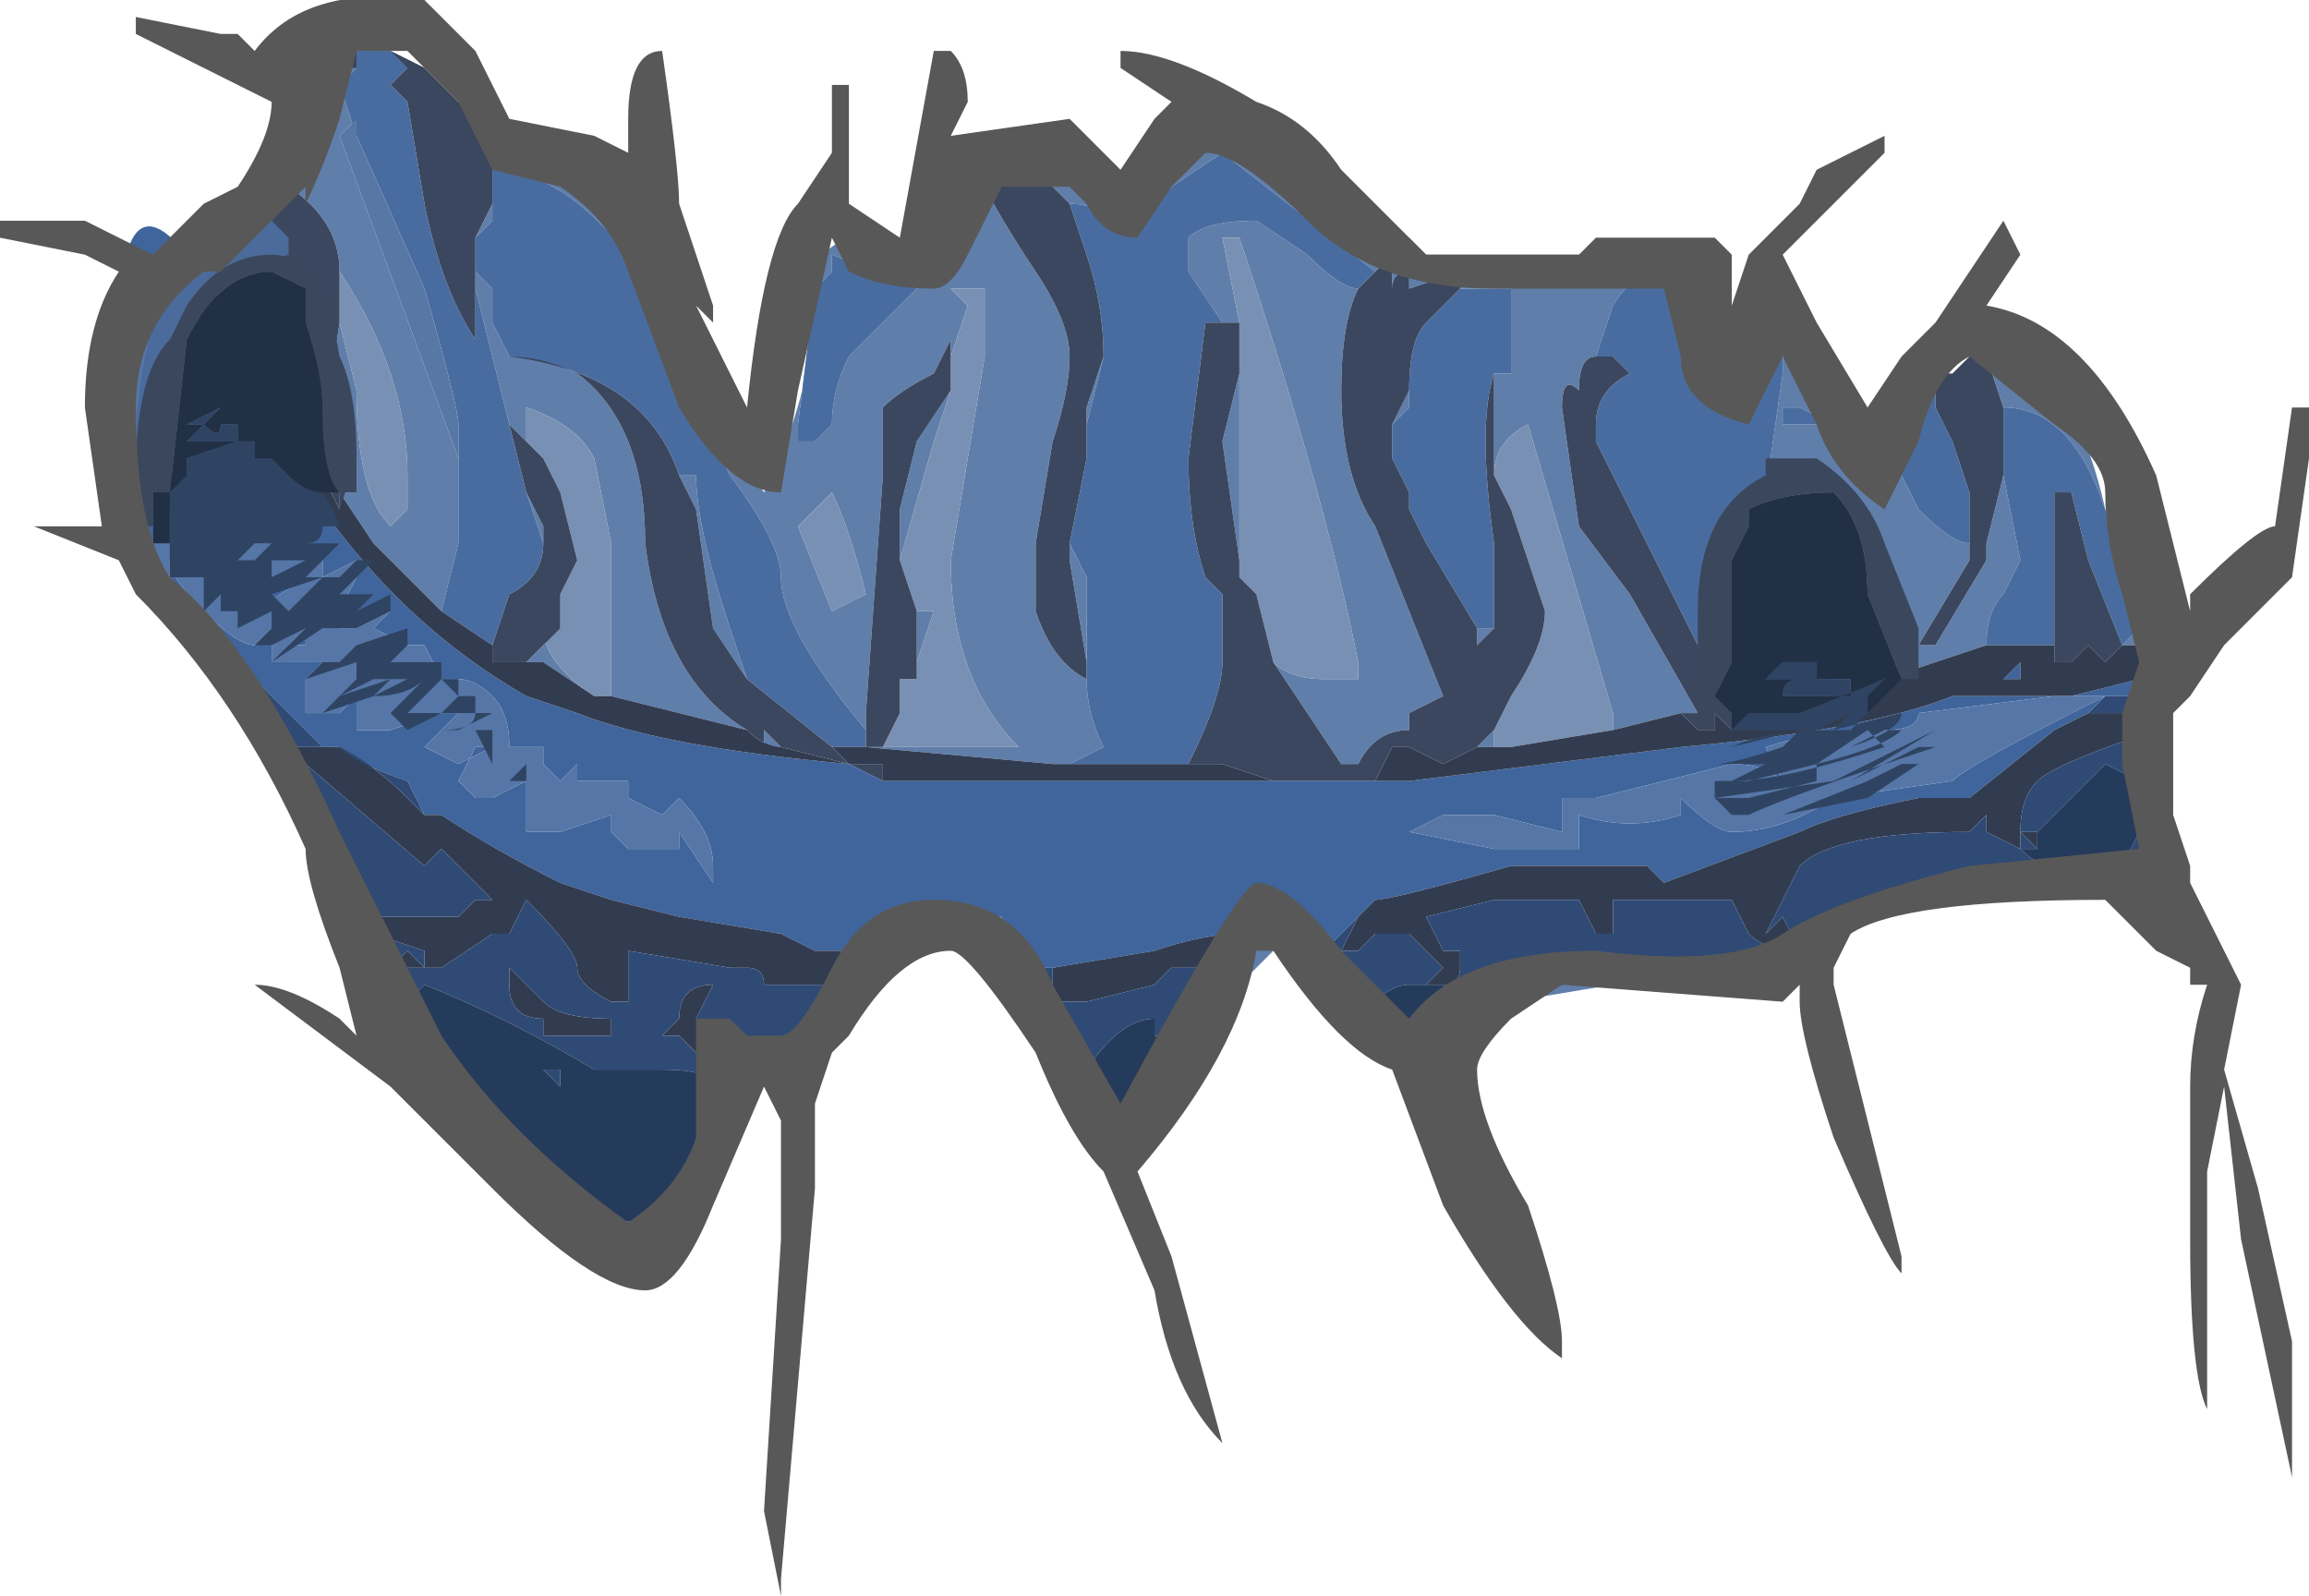 <?xml version="1.0" encoding="UTF-8" standalone="no"?>
<svg xmlns:ffdec="https://www.free-decompiler.com/flash" xmlns:xlink="http://www.w3.org/1999/xlink" ffdec:objectType="frame" height="32.9px" width="47.6px" xmlns="http://www.w3.org/2000/svg">
  <g transform="matrix(1.0, 0.0, 0.0, 1.0, 21.35, 6.3)">
    <use ffdec:characterId="317" height="25.2" transform="matrix(1.0, 0.0, 0.0, 1.0, -19.25, -5.6)" width="42.7" xlink:href="#sprite0"/>
    <use ffdec:characterId="318" height="4.7" transform="matrix(7.0, 0.0, 0.0, 7.0, -21.35, -6.3)" width="6.8" xlink:href="#shape1"/>
  </g>
  <defs>
    <g id="sprite0" transform="matrix(1.0, 0.0, 0.0, 1.0, 21.35, 12.6)">
      <use ffdec:characterId="316" height="3.6" transform="matrix(7.0, 0.0, 0.0, 7.0, -21.35, -12.6)" width="6.1" xlink:href="#shape0"/>
    </g>
    <g id="shape0" transform="matrix(1.0, 0.0, 0.0, 1.0, 3.05, 1.8)">
      <path d="M-0.25 -1.4 L-0.1 -1.35 -0.05 -1.3 Q0.05 -1.3 0.05 -1.4 L0.1 -1.5 Q0.2 -1.6 0.55 -1.25 L0.8 -1.2 0.85 -1.15 1.35 -1.15 Q1.7 -1.1 1.75 -0.85 L1.85 -0.85 Q2.0 -0.85 2.05 -0.75 L2.15 -0.55 2.25 -0.65 2.3 -0.6 2.25 -0.6 2.25 -0.5 2.3 -0.4 Q2.4 -0.3 2.45 -0.3 L2.45 -0.25 2.3 0.0 2.35 0.0 2.5 -0.25 2.5 -0.3 2.55 -0.5 2.6 -0.25 2.55 -0.15 Q2.5 -0.1 2.5 0.0 L2.05 0.15 2.05 0.1 1.95 -0.1 Q2.0 0.0 2.1 0.0 L2.15 -0.05 2.15 -0.15 Q2.15 -0.25 2.1 -0.4 2.0 -0.55 1.9 -0.5 1.9 -0.3 1.9 -0.2 1.85 -0.35 1.85 -0.45 L1.9 -0.8 1.9 -0.85 Q1.8 -0.85 1.75 -0.8 L1.7 -0.7 Q1.55 -1.25 1.4 -1.0 L1.35 -0.85 Q1.3 -0.85 1.3 -0.75 1.25 -0.8 1.25 -0.7 L1.3 -0.35 1.45 -0.15 1.65 0.2 1.6 0.2 1.4 0.25 1.4 0.2 1.15 -0.65 Q1.05 -0.6 1.05 -0.5 L1.05 -0.8 1.1 -0.8 1.1 -1.05 0.95 -1.05 0.95 -1.1 0.8 -1.05 0.8 -1.1 Q0.75 -1.1 0.75 -1.05 L0.75 -1.1 Q0.75 -1.15 0.7 -1.1 L0.25 -1.45 0.1 -1.35 Q0.05 -1.3 0.0 -1.2 -0.1 -1.3 -0.2 -1.3 L-0.25 -1.35 -0.25 -1.4 M2.3 -0.75 L2.35 -0.8 2.35 -0.7 2.35 -0.75 2.3 -0.75 M2.5 -0.85 Q2.75 -0.85 2.85 -0.4 L2.95 0.0 2.9 0.0 2.95 -0.05 2.85 -0.4 Q2.75 -0.7 2.55 -0.7 L2.5 -0.85 M2.55 0.7 L2.05 0.85 Q2.15 0.75 2.45 0.75 L2.3 0.75 2.55 0.7 M1.4 1.0 L1.1 1.05 1.05 1.1 1.0 1.1 Q1.1 1.0 1.3 1.0 L1.4 1.0 M0.65 1.1 L0.55 1.0 0.55 0.95 0.5 0.9 0.55 0.9 0.55 0.95 0.7 1.05 0.65 1.1 M0.45 0.85 L0.2 1.1 0.05 1.3 0.1 1.25 0.3 0.9 0.35 0.8 0.45 0.85 M-0.35 0.9 Q-0.45 0.8 -0.6 0.8 L-0.4 0.8 -0.35 0.9 M-2.8 -0.15 Q-2.95 -0.2 -2.95 -0.35 L-3.0 -0.55 -2.95 -0.45 -2.9 -0.3 -2.9 -0.25 -2.85 -0.2 -2.8 -0.15 M-2.8 -1.15 L-2.5 -1.35 Q-2.45 -1.4 -2.35 -1.7 L-2.1 -1.7 -2.2 -1.75 -2.25 -1.75 -2.3 -1.75 -2.35 -1.7 -2.3 -1.7 -2.35 -1.65 -2.3 -1.5 -2.3 -1.55 -2.35 -1.5 -2.0 -0.55 -2.0 -0.3 -2.05 -0.1 -2.25 -0.3 -2.35 -0.45 -2.3 -0.45 -2.3 -0.55 Q-2.4 -0.65 -2.35 -0.95 L-2.3 -0.75 Q-2.3 -0.45 -2.2 -0.35 L-2.15 -0.4 -2.15 -0.5 Q-2.15 -0.8 -2.35 -1.1 -2.35 -1.25 -2.5 -1.35 -2.55 -1.35 -2.55 -1.25 L-2.65 -1.25 -2.4 -0.55 -2.4 -0.5 -2.5 -0.75 -2.7 -0.95 -2.8 -1.15 M-2.0 -1.6 L-1.65 -1.35 Q-1.4 -1.15 -1.35 -0.95 L-1.2 -0.6 -1.1 -0.45 Q-0.95 -0.75 -0.95 -1.05 -0.95 -1.2 -0.8 -1.2 L-0.7 -1.15 -0.65 -1.1 -0.55 -1.25 -0.45 -1.35 Q-0.4 -1.25 -0.3 -1.1 -0.2 -0.95 -0.2 -0.85 -0.2 -0.75 -0.25 -0.6 L-0.3 -0.3 -0.3 -0.1 Q-0.25 0.05 -0.15 0.1 -0.15 0.2 -0.1 0.3 L-0.2 0.35 -0.15 0.35 -0.25 0.35 -0.8 0.3 -0.8 0.25 Q-1.05 -0.05 -1.05 -0.2 -1.05 -0.3 -1.2 -0.5 L-1.3 -0.7 Q-1.3 -0.9 -1.5 -1.15 -1.7 -1.4 -1.9 -1.4 -1.9 -1.55 -2.0 -1.6 M0.8 -0.75 L0.8 -0.7 0.75 -0.65 0.8 -0.75 M0.8 -0.45 L0.8 -0.4 0.8 -0.45 M1.0 -0.05 L1.05 -0.05 1.0 0.0 1.0 -0.05 M1.2 -0.95 L1.2 -0.95 M0.3 -0.8 L0.3 -0.2 0.3 -0.25 0.25 -0.6 0.3 -0.8 M0.4 0.05 Q0.45 0.1 0.55 0.1 L0.65 0.1 0.65 0.05 Q0.55 -0.45 0.3 -1.2 L0.25 -1.2 0.3 -0.95 0.25 -0.95 0.15 -1.1 0.15 -1.2 Q0.2 -1.25 0.35 -1.25 L0.5 -1.15 Q0.6 -1.05 0.65 -1.05 0.6 -0.95 0.6 -0.75 0.6 -0.5 0.7 -0.35 L0.9 0.15 0.8 0.2 0.8 0.25 Q0.7 0.25 0.65 0.35 L0.6 0.35 0.4 0.05 M0.15 0.35 L0.2 0.35 0.15 0.35 M0.75 0.3 L0.8 0.3 0.75 0.3 M1.0 0.3 L1.05 0.25 1.05 0.3 1.0 0.3 M1.8 0.2 L1.75 0.2 1.8 0.15 1.85 0.15 1.8 0.2 M1.95 -0.7 L1.9 -0.7 1.9 -0.65 2.05 -0.65 1.95 -0.7 M0.85 1.15 L0.8 1.1 0.85 1.1 0.85 1.15 M1.65 0.15 L1.65 0.15 M1.6 0.95 L1.5 0.95 Q1.15 0.95 1.05 1.05 L1.05 1.05 Q1.25 0.95 1.6 0.95 M0.0 0.7 L0.0 0.7 M-1.9 -1.3 L-1.9 -1.25 -1.95 -1.2 -1.9 -1.3 M-1.95 -1.1 L-1.9 -1.05 -1.9 -0.95 -1.85 -0.85 Q-1.75 -0.85 -1.65 -0.8 -1.45 -0.65 -1.45 -0.3 -1.4 0.1 -1.15 0.25 L-1.55 0.15 -1.55 -0.3 -1.6 -0.55 Q-1.65 -0.65 -1.8 -0.7 -1.8 -0.75 -1.8 -0.65 L-1.8 -0.6 -1.75 -0.55 -1.85 -0.65 -1.95 -1.05 -1.95 -1.1 M-1.35 -0.5 L-1.3 -0.5 Q-1.3 -0.35 -1.2 -0.05 L-1.15 0.1 -1.25 -0.05 -1.3 -0.4 -1.35 -0.5 M-2.15 -1.6 L-2.2 -1.65 -2.15 -1.6 M-1.75 -0.3 L-1.8 -0.45 -1.75 -0.35 -1.75 -0.3 M-1.7 -0.05 L-1.75 -0.05 Q-1.75 0.05 -1.6 0.15 L-1.75 0.05 -1.8 0.05 -1.7 -0.05 M-0.7 0.2 L-0.75 0.3 -0.35 0.3 Q-0.55 0.1 -0.55 -0.25 L-0.45 -0.85 -0.45 -1.05 -0.55 -1.05 -0.5 -1.0 -0.55 -0.85 -0.55 -0.9 -0.6 -0.8 Q-0.7 -0.75 -0.75 -0.7 L-0.75 -0.5 -0.8 0.2 -0.8 0.3 -0.75 0.3 -0.7 0.2 M-0.55 -0.85 L-0.55 -0.8 -0.55 -0.85 M-0.55 -0.75 L-0.6 -0.6 -0.7 -0.25 -0.7 -0.4 -0.65 -0.6 -0.55 -0.75 M-0.65 -0.1 L-0.6 -0.1 -0.65 0.05 -0.65 0.1 -0.65 -0.1 M-0.1 -0.85 L-0.15 -0.65 -0.15 -0.7 -0.1 -0.85 M-0.2 -0.3 L-0.15 -0.2 -0.15 0.05 -0.2 -0.25 -0.2 -0.3 M-0.9 -1.1 L-0.95 -1.05 -1.0 -0.65 -1.0 -0.6 -0.95 -0.6 -0.9 -0.65 Q-0.9 -0.75 -0.85 -0.85 -0.75 -0.95 -0.65 -1.05 L-0.9 -1.15 -0.9 -1.1 M-0.8 -0.15 Q-0.85 -0.35 -0.9 -0.45 L-1.0 -0.35 -0.9 -0.1 -0.8 -0.15 M-1.05 0.3 L-1.1 0.3 -1.1 0.25 -1.05 0.3" fill="#607eaa" fill-rule="evenodd" stroke="none"/>
      <path d="M-0.2 -1.3 Q-0.1 -1.3 0.0 -1.2 0.05 -1.3 0.1 -1.35 L0.25 -1.45 0.7 -1.1 0.65 -1.05 Q0.6 -1.05 0.5 -1.15 L0.35 -1.25 Q0.2 -1.25 0.15 -1.2 L0.15 -1.1 0.25 -0.95 0.2 -0.95 0.15 -0.55 Q0.15 -0.35 0.2 -0.2 L0.25 -0.15 0.25 -0.05 0.25 0.05 Q0.25 0.15 0.15 0.35 L-0.15 0.35 -0.2 0.35 -0.1 0.3 Q-0.15 0.2 -0.15 0.1 L-0.15 0.05 -0.15 -0.2 -0.2 -0.3 -0.15 -0.55 -0.15 -0.65 -0.1 -0.85 Q-0.1 -1.0 -0.15 -1.15 L-0.2 -1.3 M0.95 -1.05 L1.1 -1.05 1.1 -0.8 1.05 -0.8 Q1.0 -0.65 1.05 -0.3 L1.05 -0.05 1.0 -0.05 0.85 -0.3 0.8 -0.4 0.8 -0.45 0.75 -0.55 0.75 -0.65 0.8 -0.7 0.8 -0.75 Q0.8 -0.9 0.85 -0.95 L0.95 -1.05 M1.35 -0.85 L1.4 -1.0 Q1.55 -1.25 1.7 -0.7 L1.75 -0.8 Q1.8 -0.85 1.9 -0.85 L1.9 -0.8 1.85 -0.45 Q1.85 -0.35 1.9 -0.2 L1.95 -0.1 2.05 0.1 2.05 0.15 1.8 0.2 1.75 0.2 1.35 -0.6 1.35 -0.65 Q1.35 -0.75 1.45 -0.8 L1.4 -0.85 1.35 -0.85 M2.5 0.0 Q2.5 -0.1 2.55 -0.15 L2.6 -0.25 2.55 -0.5 2.55 -0.7 Q2.75 -0.7 2.85 -0.4 L2.95 -0.05 2.9 0.0 2.8 -0.25 2.75 -0.45 2.7 -0.45 2.7 0.0 2.5 0.0 M2.45 -0.3 Q2.4 -0.3 2.3 -0.4 L2.25 -0.5 2.25 -0.6 2.3 -0.6 2.25 -0.65 2.25 -0.75 2.3 -0.75 2.35 -0.75 2.35 -0.7 2.4 -0.6 2.45 -0.45 2.45 -0.3 M1.8 0.2 L1.85 0.15 1.8 0.15 1.75 0.2 1.8 0.2 M1.95 -0.7 L2.05 -0.65 1.9 -0.65 1.9 -0.7 1.95 -0.7 M-1.9 -1.4 Q-1.7 -1.4 -1.5 -1.15 -1.3 -0.9 -1.3 -0.7 L-1.2 -0.5 Q-1.05 -0.3 -1.05 -0.2 -1.05 -0.05 -0.8 0.25 L-0.8 0.3 -0.9 0.3 -1.15 0.1 -1.2 -0.05 Q-1.3 -0.35 -1.3 -0.5 L-1.35 -0.5 Q-1.45 -0.8 -1.85 -0.85 L-1.9 -0.95 -1.9 -1.05 -1.95 -1.1 -1.95 -1.2 -1.9 -1.25 -1.9 -1.3 -1.9 -1.4 M-1.95 -1.05 L-1.85 -0.65 -1.8 -0.45 -1.75 -0.3 Q-1.75 -0.2 -1.85 -0.15 L-1.9 0.0 -2.05 -0.1 -2.0 -0.3 -2.0 -0.55 -2.0 -0.65 Q-2.0 -0.7 -2.1 -1.05 L-2.3 -1.5 -2.35 -1.65 -2.3 -1.7 -2.3 -1.75 -2.25 -1.75 -2.2 -1.75 -2.15 -1.7 -2.2 -1.65 -2.15 -1.6 -2.1 -1.3 Q-2.05 -1.05 -1.95 -0.9 L-1.95 -1.05 M-2.55 -1.25 L-2.45 -0.85 -2.4 -0.55 -2.65 -1.25 -2.55 -1.25 M-0.9 -1.1 L-0.9 -1.15 -0.65 -1.05 Q-0.75 -0.95 -0.85 -0.85 -0.9 -0.75 -0.9 -0.65 L-0.95 -0.6 -1.0 -0.6 -1.0 -0.65 -0.95 -1.05 -0.9 -1.1" fill="#496ca0" fill-rule="evenodd" stroke="none"/>
      <path d="M1.05 -0.5 Q1.05 -0.6 1.15 -0.65 L1.4 0.2 1.4 0.25 1.1 0.3 1.05 0.3 1.05 0.25 1.1 0.15 Q1.2 0.0 1.2 -0.1 L1.1 -0.4 1.05 -0.5 M1.9 -0.2 Q1.9 -0.3 1.9 -0.5 2.0 -0.55 2.1 -0.4 2.15 -0.25 2.15 -0.15 L2.15 -0.05 2.1 0.0 Q2.0 0.0 1.95 -0.1 L1.9 -0.2 M1.2 -0.95 L1.2 -0.95 M0.3 -0.8 L0.3 -0.95 0.25 -1.2 0.3 -1.2 Q0.55 -0.45 0.65 0.05 L0.65 0.1 0.55 0.1 Q0.45 0.1 0.4 0.05 L0.35 -0.15 0.3 -0.2 0.3 -0.8 M-1.75 -0.55 L-1.8 -0.6 -1.8 -0.65 Q-1.8 -0.75 -1.8 -0.7 -1.65 -0.65 -1.6 -0.55 L-1.55 -0.3 -1.55 0.15 -1.6 0.15 Q-1.75 0.05 -1.75 -0.05 L-1.7 -0.05 -1.7 -0.15 -1.65 -0.25 -1.7 -0.45 -1.75 -0.55 M-2.35 -0.95 L-2.35 -1.1 Q-2.15 -0.8 -2.15 -0.5 L-2.15 -0.4 -2.2 -0.35 Q-2.3 -0.45 -2.3 -0.75 L-2.35 -0.95 M-0.55 -0.85 L-0.5 -1.0 -0.55 -1.05 -0.45 -1.05 -0.45 -0.85 -0.55 -0.25 Q-0.55 0.1 -0.35 0.3 L-0.75 0.3 -0.7 0.2 -0.7 0.1 -0.65 0.1 -0.65 0.05 -0.6 -0.1 -0.65 -0.1 -0.7 -0.25 -0.6 -0.6 -0.55 -0.75 -0.55 -0.8 -0.55 -0.85 M-0.8 -0.15 L-0.9 -0.1 -1.0 -0.35 -0.9 -0.45 Q-0.85 -0.35 -0.8 -0.15" fill="#7890b3" fill-rule="evenodd" stroke="none"/>
      <path d="M-2.3 -1.5 L-2.1 -1.05 Q-2.0 -0.7 -2.0 -0.65 L-2.0 -0.55 -2.35 -1.5 -2.3 -1.55 -2.3 -1.5" fill="#5777a5" fill-rule="evenodd" stroke="none"/>
      <path d="M-0.25 -1.4 L-0.25 -1.35 -0.2 -1.3 -0.15 -1.15 Q-0.1 -1.0 -0.1 -0.85 L-0.15 -0.7 -0.15 -0.65 -0.15 -0.55 -0.2 -0.3 -0.2 -0.25 -0.15 0.05 -0.15 0.1 Q-0.25 0.05 -0.3 -0.1 L-0.3 -0.3 -0.25 -0.6 Q-0.2 -0.75 -0.2 -0.85 -0.2 -0.95 -0.3 -1.1 -0.4 -1.25 -0.45 -1.35 -0.45 -1.4 -0.35 -1.4 L-0.25 -1.4 M0.7 -1.1 Q0.75 -1.15 0.75 -1.1 L0.75 -1.05 Q0.75 -1.1 0.8 -1.1 L0.8 -1.05 0.95 -1.1 0.95 -1.05 0.85 -0.95 Q0.8 -0.9 0.8 -0.75 L0.75 -0.65 0.75 -0.55 0.8 -0.45 0.8 -0.4 0.85 -0.3 1.0 -0.05 1.0 0.0 1.05 -0.05 1.05 -0.3 Q1.0 -0.65 1.05 -0.8 L1.05 -0.5 1.1 -0.4 1.2 -0.1 Q1.2 0.0 1.1 0.15 L1.05 0.25 1.0 0.3 0.9 0.35 0.8 0.3 0.75 0.3 0.7 0.4 0.6 0.4 0.4 0.4 0.25 0.35 0.2 0.35 0.15 0.35 Q0.25 0.15 0.25 0.05 L0.25 -0.05 0.25 -0.15 0.2 -0.2 Q0.15 -0.35 0.15 -0.55 L0.2 -0.95 0.25 -0.95 0.3 -0.95 0.3 -0.8 0.25 -0.6 0.3 -0.25 0.3 -0.2 0.35 -0.15 0.4 0.05 0.6 0.35 0.65 0.35 Q0.7 0.25 0.8 0.25 L0.8 0.2 0.9 0.15 0.7 -0.35 Q0.6 -0.5 0.6 -0.75 0.6 -0.95 0.65 -1.05 L0.7 -1.1 M1.6 0.2 L1.65 0.2 1.45 -0.15 1.3 -0.35 1.25 -0.7 Q1.25 -0.8 1.3 -0.75 1.3 -0.85 1.35 -0.85 L1.4 -0.85 1.45 -0.8 Q1.35 -0.75 1.35 -0.65 L1.35 -0.6 1.75 0.2 1.75 0.25 1.7 0.2 1.7 0.25 1.65 0.25 1.6 0.2 M2.55 -0.5 L2.5 -0.3 2.5 -0.25 2.35 0.0 2.3 0.0 2.45 -0.25 2.45 -0.3 2.45 -0.45 2.4 -0.6 2.35 -0.7 2.35 -0.8 2.4 -0.8 2.5 -0.9 2.5 -0.85 2.55 -0.7 2.55 -0.5 M-2.1 -1.7 L-2.0 -1.6 Q-1.9 -1.55 -1.9 -1.4 L-1.9 -1.3 -1.95 -1.2 -1.95 -1.1 -1.95 -1.05 -1.95 -0.9 Q-2.05 -1.05 -2.1 -1.3 L-2.15 -1.6 -2.2 -1.65 -2.15 -1.7 -2.2 -1.75 -2.1 -1.7 M2.7 0.0 L2.7 -0.45 2.75 -0.45 2.8 -0.25 2.9 0.0 2.85 0.05 2.8 0.0 2.75 0.05 2.7 0.05 2.7 0.0 M1.65 0.15 L1.65 0.15 M-0.75 0.4 L-0.85 0.35 -0.75 0.35 -0.75 0.4 M-1.85 -0.85 Q-1.45 -0.8 -1.35 -0.5 L-1.3 -0.4 -1.25 -0.05 -1.15 0.1 -0.9 0.3 -0.85 0.35 -1.05 0.3 -1.1 0.25 -1.1 0.3 -1.05 0.3 Q-1.1 0.3 -1.15 0.25 -1.4 0.1 -1.45 -0.3 -1.45 -0.65 -1.65 -0.8 -1.75 -0.85 -1.85 -0.85 M-1.85 -0.65 L-1.75 -0.55 -1.7 -0.45 -1.65 -0.25 -1.7 -0.15 -1.7 -0.05 -1.8 0.05 -1.9 0.05 -1.9 0.0 -1.85 -0.15 Q-1.75 -0.2 -1.75 -0.3 L-1.75 -0.35 -1.8 -0.45 -1.85 -0.65 M-2.3 -1.75 L-2.3 -1.7 -2.35 -1.7 -2.3 -1.75 M-2.35 -1.1 L-2.35 -0.95 Q-2.4 -0.65 -2.3 -0.55 L-2.3 -0.45 -2.35 -0.45 -2.35 -0.4 -2.4 -0.5 -2.4 -0.55 -2.45 -0.85 -2.55 -1.25 Q-2.55 -1.35 -2.5 -1.35 -2.35 -1.25 -2.35 -1.1 M-0.7 0.2 L-0.75 0.3 -0.8 0.3 -0.8 0.2 -0.75 -0.5 -0.75 -0.7 Q-0.7 -0.75 -0.6 -0.8 L-0.55 -0.9 -0.55 -0.85 -0.55 -0.8 -0.55 -0.75 -0.65 -0.6 -0.7 -0.4 -0.7 -0.25 -0.65 -0.1 -0.65 0.1 -0.7 0.1 -0.7 0.2" fill="#3b475e" fill-rule="evenodd" stroke="none"/>
      <path d="M2.95 0.0 L3.05 0.0 3.05 0.05 2.95 0.15 3.0 0.2 3.0 0.25 2.95 0.35 3.0 0.45 2.95 0.6 2.95 0.5 2.95 0.4 2.95 0.35 3.0 0.25 3.0 0.2 2.95 0.15 2.9 0.15 2.75 0.15 2.95 0.1 2.95 0.0 2.9 0.0 2.95 0.0 M0.5 0.9 L0.45 0.85 0.35 0.8 0.3 0.9 0.3 0.85 Q0.2 0.85 0.05 0.9 L-0.25 0.95 -0.3 0.95 -0.3 1.0 -0.35 0.9 -0.4 0.8 -0.6 0.8 Q-0.7 0.8 -0.75 0.85 L-0.8 0.9 -0.95 0.9 -1.05 0.85 -1.35 0.8 -1.55 0.75 -1.7 0.7 Q-1.9 0.6 -2.05 0.5 L-2.1 0.5 -2.15 0.4 Q-2.3 0.35 -2.35 0.3 L-2.4 0.3 -2.7 0.0 -2.7 0.05 -2.65 0.1 -2.8 -0.15 -2.85 -0.2 -2.85 -0.25 Q-2.85 -0.2 -2.75 -0.1 -2.65 0.0 -2.6 0.0 L-2.55 -0.05 -2.55 0.05 -2.4 0.05 -2.45 0.1 -2.45 0.2 -2.35 0.2 -2.3 0.15 -2.3 0.25 -2.2 0.25 -2.05 0.2 -2.0 0.2 -2.1 0.3 -2.0 0.35 -1.9 0.3 -1.95 0.3 -2.0 0.4 -1.95 0.45 -1.9 0.45 -1.8 0.4 -1.8 0.55 -1.7 0.55 -1.55 0.5 -1.55 0.55 -1.5 0.6 -1.35 0.6 -1.35 0.55 -1.25 0.7 -1.25 0.65 Q-1.25 0.55 -1.35 0.45 L-1.4 0.5 -1.5 0.45 -1.5 0.4 -1.65 0.4 -1.65 0.35 -1.7 0.4 -1.75 0.35 -1.75 0.3 -1.85 0.3 Q-1.85 0.2 -1.9 0.15 -1.95 0.1 -2.0 0.1 L-2.05 0.1 -2.1 0.0 -2.15 0.0 -2.25 -0.05 -2.2 -0.1 -2.3 -0.05 -2.35 -0.05 -2.35 -0.1 -2.3 -0.2 -2.3 -0.25 -2.4 -0.2 -2.4 -0.25 -2.5 -0.35 -2.45 -0.4 -2.5 -0.4 -2.55 -0.5 -2.55 -0.55 -2.8 -0.9 -2.85 -1.0 -3.0 -0.9 Q-3.0 -1.4 -2.8 -1.15 L-2.7 -0.95 -2.7 -1.0 -2.75 -1.1 -2.8 -1.1 -2.8 -1.05 -2.7 -0.85 -2.7 -0.8 -2.6 -0.65 -2.55 -0.6 -2.4 -0.4 Q-2.15 -0.05 -1.8 0.15 L-1.65 0.2 Q-1.4 0.3 -0.85 0.35 L-0.75 0.4 0.6 0.4 0.7 0.4 0.8 0.4 1.6 0.3 Q2.15 0.25 2.4 0.15 L2.7 0.15 2.3 0.2 Q2.3 0.25 2.2 0.25 2.0 0.25 1.85 0.3 L1.9 0.4 Q1.85 0.35 1.75 0.35 L1.35 0.45 1.25 0.45 1.25 0.55 1.05 0.5 0.9 0.5 0.8 0.55 1.05 0.6 1.3 0.6 1.3 0.5 Q1.45 0.55 1.6 0.5 L1.6 0.45 Q1.7 0.55 1.75 0.55 1.9 0.55 2.05 0.45 L2.4 0.4 Q2.45 0.35 2.85 0.15 L2.8 0.2 2.7 0.25 2.45 0.45 2.4 0.45 2.3 0.45 Q2.05 0.5 1.95 0.55 L1.55 0.7 1.5 0.65 1.1 0.65 Q0.75 0.75 0.7 0.75 L0.65 0.8 Q0.6 0.85 0.55 0.9 L0.5 0.9 M0.05 1.35 L-0.05 1.35 0.0 1.35 0.05 1.35 M-0.15 1.25 L-0.25 1.1 -0.25 1.05 -0.15 1.25 M-0.85 1.0 Q-0.9 1.2 -1.0 1.2 L-1.05 1.2 -1.0 1.15 Q-0.9 1.1 -0.9 1.0 L-0.85 1.0 M-1.7 1.7 Q-1.95 1.6 -2.15 1.2 L-2.45 0.55 -2.15 1.1 -1.95 1.4 -1.7 1.7 M-2.5 0.45 L-2.55 0.3 -2.6 0.2 -2.5 0.3 -2.55 0.3 -2.45 0.35 -2.5 0.45 M2.6 0.05 L2.6 0.1 2.55 0.1 2.6 0.05 M0.0 0.7 L0.0 0.7 M-2.9 -0.3 L-2.95 -0.45 -2.9 -0.35 -2.9 -0.3 M-2.9 -0.55 L-2.85 -0.65 -2.8 -0.6 -2.9 -0.55 M-2.6 -0.1 L-2.5 -0.2 -2.45 -0.2 -2.6 -0.1 M-2.65 -0.4 L-2.65 -0.35 -2.75 -0.3 -2.65 -0.4 M-2.5 0.0 L-2.45 -0.05 -2.45 0.0 -2.5 0.0 M-1.5 0.55 L-1.5 0.55 M-1.8 0.3 L-1.8 0.3" fill="#3f659c" fill-rule="evenodd" stroke="none"/>
      <path d="M1.4 0.25 L1.6 0.2 1.65 0.25 1.7 0.25 1.7 0.2 1.75 0.25 1.75 0.2 1.8 0.2 2.05 0.15 2.5 0.0 2.7 0.0 2.7 0.05 2.75 0.05 2.8 0.0 2.85 0.05 2.9 0.0 2.95 0.0 2.95 0.1 2.75 0.15 2.7 0.15 2.4 0.15 Q2.15 0.25 1.6 0.3 L0.8 0.4 0.7 0.4 0.75 0.3 0.8 0.3 0.9 0.35 1.0 0.3 1.05 0.3 1.1 0.3 1.4 0.25 M-0.8 0.9 L-0.85 0.95 -0.85 1.0 -1.1 1.0 Q-1.1 0.95 -1.15 0.95 L-1.2 0.95 -1.5 0.9 -1.5 1.05 -1.55 1.05 Q-1.65 1.0 -1.65 0.95 -1.65 0.9 -1.8 0.75 L-1.85 0.85 -1.9 0.85 -2.05 0.95 -2.2 0.95 -2.15 0.9 -2.1 0.95 -2.1 0.9 -2.25 0.85 -2.2 0.85 -2.25 0.8 -2.0 0.8 -1.95 0.75 -1.9 0.75 -2.05 0.6 -2.1 0.65 -2.45 0.35 -2.55 0.3 -2.5 0.3 -2.35 0.3 Q-2.25 0.35 -2.15 0.45 L-2.1 0.5 -2.05 0.5 Q-1.9 0.6 -1.7 0.7 L-1.55 0.75 -1.35 0.8 -1.05 0.85 -0.95 0.9 -0.8 0.9 M0.2 0.35 L0.25 0.35 0.4 0.4 0.6 0.4 -0.75 0.4 -0.75 0.35 -0.85 0.35 -0.9 0.3 -0.8 0.3 -0.25 0.35 -0.15 0.35 0.15 0.35 0.2 0.35 M3.0 0.2 L3.0 0.25 Q2.7 0.35 2.65 0.4 2.6 0.45 2.6 0.55 L2.65 0.55 2.65 0.6 2.6 0.55 2.6 0.6 2.5 0.55 2.5 0.5 2.45 0.55 Q2.05 0.55 1.95 0.65 L1.85 0.85 1.9 0.8 1.95 0.9 Q1.85 0.9 1.8 0.85 L1.75 0.75 1.8 0.75 1.4 0.75 1.4 0.85 1.35 0.85 1.3 0.75 1.05 0.75 0.85 0.8 0.9 0.9 0.95 0.9 0.95 0.95 Q0.95 1.0 0.9 1.0 L0.85 1.0 0.9 0.95 0.8 0.85 0.7 0.85 0.65 0.9 0.6 0.9 0.65 0.8 0.7 0.75 Q0.75 0.75 1.1 0.65 L1.5 0.65 1.55 0.7 1.95 0.55 Q2.05 0.5 2.3 0.45 L2.4 0.45 2.45 0.45 2.7 0.25 2.8 0.2 3.0 0.2 M2.6 0.05 L2.55 0.1 2.6 0.1 2.6 0.05 M1.5 0.75 L1.5 0.75 M0.65 0.35 L0.6 0.35 0.65 0.35 M-0.85 0.35 Q-1.4 0.3 -1.65 0.2 L-1.8 0.15 Q-2.15 -0.05 -2.4 -0.4 L-2.55 -0.6 -2.6 -0.65 -2.7 -0.8 -2.7 -0.85 -2.8 -1.05 -2.8 -1.1 -2.75 -1.1 -2.7 -1.0 -2.7 -0.95 -2.5 -0.75 -2.4 -0.5 -2.35 -0.4 -2.35 -0.45 -2.25 -0.3 -2.05 -0.1 -1.9 0.0 -1.9 0.05 -1.8 0.05 -1.75 0.05 -1.6 0.15 -1.55 0.15 -1.15 0.25 Q-1.1 0.3 -1.05 0.3 L-1.1 0.3 -1.05 0.3 -0.85 0.35 M-0.25 0.95 L0.05 0.9 Q0.2 0.85 0.3 0.85 L0.3 0.9 0.25 0.9 0.2 0.95 0.1 0.95 0.05 1.0 -0.15 1.05 -0.25 1.05 -0.25 0.95 M0.05 1.15 L0.1 1.15 0.1 1.2 0.05 1.2 0.05 1.15 M1.3 0.9 L1.3 0.9 M0.9 0.95 L0.9 0.95 M-1.35 1.1 Q-1.35 1.0 -1.25 1.0 L-1.3 1.1 -1.2 1.15 -1.2 1.2 -1.3 1.15 -1.25 1.2 -1.3 1.2 -1.35 1.15 -1.4 1.15 -1.35 1.1 M-1.75 1.15 L-1.75 1.1 Q-1.85 1.1 -1.85 1.0 L-1.85 0.95 -1.75 1.05 Q-1.7 1.1 -1.55 1.1 L-1.55 1.15 -1.75 1.15" fill="#323c50" fill-rule="evenodd" stroke="none"/>
      <path d="M2.95 0.6 L2.95 0.7 2.55 0.7 2.3 0.75 2.45 0.75 Q2.15 0.75 2.05 0.85 L2.1 0.85 Q2.05 0.85 2.0 0.9 1.85 1.0 1.65 1.0 L1.4 1.0 1.3 1.0 Q1.1 1.0 1.0 1.1 L0.85 1.2 Q0.8 1.2 0.7 1.1 L0.8 1.1 0.85 1.15 0.9 1.1 0.85 1.1 0.95 1.1 0.95 1.05 0.9 1.0 Q0.95 1.0 0.95 0.95 L0.95 0.9 0.9 0.9 0.85 0.8 1.05 0.75 1.3 0.75 1.35 0.85 1.4 0.85 1.4 0.75 1.8 0.75 1.75 0.75 1.8 0.85 Q1.85 0.9 1.95 0.9 L1.9 0.8 1.85 0.85 1.95 0.65 Q2.05 0.55 2.45 0.55 L2.5 0.5 2.5 0.55 2.6 0.6 2.6 0.55 2.65 0.6 2.6 0.6 Q2.65 0.65 2.7 0.65 L2.9 0.65 2.95 0.55 2.95 0.5 2.95 0.6 M0.05 1.3 L0.05 1.35 0.0 1.35 0.0 1.3 Q0.05 1.25 0.05 1.2 L0.1 1.2 0.1 1.15 0.05 1.15 0.05 1.1 Q-0.05 1.1 -0.15 1.25 L-0.25 1.05 -0.3 1.0 -0.3 0.95 -0.25 0.95 -0.25 1.05 -0.15 1.05 0.05 1.0 0.1 0.95 0.2 0.95 0.25 0.9 0.3 0.9 0.1 1.25 0.05 1.3 M-0.85 0.95 L-0.85 1.0 -0.85 0.95 M-1.05 1.2 L-1.2 1.2 -1.2 1.5 Q-1.3 1.8 -1.5 1.8 -1.55 1.8 -1.7 1.7 L-1.95 1.4 -1.85 1.5 Q-1.65 1.7 -1.45 1.7 -1.4 1.7 -1.3 1.55 -1.25 1.4 -1.25 1.3 -1.25 1.25 -1.4 1.25 L-1.6 1.25 Q-1.85 1.1 -2.1 1.0 L-2.15 1.05 -2.1 1.1 -1.95 1.4 -2.15 1.1 -2.45 0.55 -2.5 0.45 -2.45 0.35 -2.1 0.65 -2.05 0.6 -1.9 0.75 -1.95 0.75 -2.0 0.8 -2.25 0.8 -2.2 0.85 -2.25 0.85 -2.1 0.9 -2.1 0.95 -2.15 0.9 -2.2 0.95 -2.05 0.95 -1.9 0.85 -1.85 0.85 -1.8 0.75 Q-1.65 0.9 -1.65 0.95 -1.65 1.0 -1.55 1.05 L-1.5 1.05 -1.5 0.9 -1.2 0.95 -1.15 0.95 Q-1.1 0.95 -1.1 1.0 L-0.85 1.0 -0.9 1.0 Q-0.9 1.1 -1.0 1.15 L-1.05 1.2 M-2.6 0.2 L-2.7 0.1 -2.65 0.1 -2.7 0.05 -2.7 0.0 -2.4 0.3 -2.35 0.3 Q-2.3 0.35 -2.15 0.4 L-2.1 0.5 -2.15 0.45 Q-2.25 0.35 -2.35 0.3 L-2.5 0.3 -2.6 0.2 M2.9 0.15 L2.95 0.15 3.0 0.2 2.8 0.2 2.85 0.15 2.9 0.15 M2.95 0.35 L2.95 0.4 2.85 0.35 Q2.75 0.45 2.65 0.55 L2.6 0.55 Q2.6 0.45 2.65 0.4 2.7 0.35 3.0 0.25 L2.95 0.35 M2.4 0.45 L2.45 0.45 2.4 0.45 M0.65 0.8 L0.6 0.9 0.65 0.9 0.7 0.85 0.8 0.85 0.9 0.95 0.85 1.0 0.8 1.0 Q0.75 1.0 0.7 1.05 L0.55 0.95 0.55 0.9 Q0.6 0.85 0.65 0.8 M1.5 0.75 L1.5 0.75 M1.5 0.95 L1.6 0.95 Q1.25 0.95 1.05 1.05 L1.05 1.05 Q1.15 0.95 1.5 0.95 M1.75 0.9 L1.75 0.9 M1.3 0.9 L1.3 0.9 M0.9 0.95 L0.9 0.95 M-1.35 1.1 L-1.4 1.15 -1.35 1.15 -1.3 1.2 -1.25 1.2 -1.3 1.15 -1.2 1.2 -1.2 1.15 -1.3 1.1 -1.25 1.0 Q-1.35 1.0 -1.35 1.1 M-1.75 1.15 L-1.55 1.15 -1.55 1.1 Q-1.7 1.1 -1.75 1.05 L-1.85 0.95 -1.85 1.0 Q-1.85 1.1 -1.75 1.1 L-1.75 1.15 M-1.65 1.25 L-1.7 1.25 -1.7 1.3 -1.75 1.25 -1.65 1.25" fill="#2f4a75" fill-rule="evenodd" stroke="none"/>
      <path d="M-3.0 -0.55 L-3.05 -0.6 Q-3.05 -0.75 -3.0 -0.9 L-2.85 -1.0 -2.8 -0.9 -2.55 -0.55 -2.55 -0.5 -2.5 -0.4 -2.45 -0.4 -2.5 -0.35 -2.4 -0.25 -2.4 -0.2 -2.3 -0.25 -2.3 -0.2 -2.35 -0.1 -2.35 -0.05 -2.3 -0.05 -2.2 -0.1 -2.25 -0.05 -2.15 0.0 -2.1 0.0 -2.05 0.1 -2.0 0.1 Q-1.95 0.1 -1.9 0.15 -1.85 0.2 -1.85 0.3 L-1.75 0.3 -1.75 0.35 -1.7 0.4 -1.65 0.35 -1.65 0.4 -1.5 0.4 -1.5 0.45 -1.4 0.5 -1.35 0.45 Q-1.25 0.55 -1.25 0.65 L-1.25 0.7 -1.35 0.55 -1.35 0.6 -1.5 0.6 -1.55 0.55 -1.55 0.5 -1.7 0.55 -1.8 0.55 -1.8 0.4 -1.9 0.45 -1.95 0.45 -2.0 0.4 -1.95 0.3 -1.9 0.3 -2.0 0.35 -2.1 0.3 -2.0 0.2 -2.05 0.2 -2.2 0.25 -2.3 0.25 -2.3 0.15 -2.35 0.2 -2.45 0.2 -2.45 0.1 -2.4 0.05 -2.55 0.05 -2.55 -0.05 -2.6 0.0 Q-2.65 0.0 -2.75 -0.1 -2.85 -0.2 -2.85 -0.25 L-2.85 -0.2 -2.9 -0.25 -2.9 -0.3 -2.9 -0.35 -2.95 -0.45 -3.0 -0.55 M2.75 0.15 L2.9 0.15 2.85 0.15 Q2.45 0.35 2.4 0.4 L2.05 0.45 Q1.9 0.55 1.75 0.55 1.7 0.55 1.6 0.45 L1.6 0.5 Q1.45 0.55 1.3 0.5 L1.3 0.6 1.05 0.6 0.8 0.55 0.9 0.5 1.05 0.5 1.25 0.55 1.25 0.45 1.35 0.45 1.75 0.35 Q1.85 0.35 1.9 0.4 L1.85 0.3 Q2.0 0.25 2.2 0.25 2.3 0.25 2.3 0.2 L2.7 0.15 2.75 0.15 M-2.9 -0.55 L-2.8 -0.6 -2.85 -0.65 -2.9 -0.55 M-2.65 -0.4 L-2.75 -0.3 -2.65 -0.35 -2.65 -0.4 M-2.6 -0.1 L-2.45 -0.2 -2.5 -0.2 -2.6 -0.1 M-2.5 0.0 L-2.45 0.0 -2.45 -0.05 -2.5 0.0 M-1.8 0.3 L-1.8 0.3 M-1.5 0.55 L-1.5 0.55" fill="#5676a7" fill-rule="evenodd" stroke="none"/>
      <path d="M0.7 1.1 L0.65 1.1 0.7 1.05 Q0.75 1.0 0.8 1.0 L0.85 1.0 0.9 1.0 0.95 1.05 0.95 1.1 0.85 1.1 0.8 1.1 0.7 1.1 M-0.05 1.35 L-0.05 1.4 -0.1 1.4 -0.1 1.3 -0.15 1.3 -0.15 1.25 Q-0.05 1.1 0.05 1.1 L0.05 1.15 0.05 1.2 Q0.05 1.25 0.0 1.3 L0.0 1.35 -0.05 1.35 M2.95 0.4 L2.95 0.5 2.95 0.55 2.9 0.65 2.7 0.65 Q2.65 0.65 2.6 0.6 L2.65 0.6 2.65 0.55 Q2.75 0.45 2.85 0.35 L2.95 0.4 M1.75 0.9 L1.75 0.9 M-1.95 1.4 L-2.1 1.1 -2.15 1.05 -2.1 1.0 Q-1.85 1.1 -1.6 1.25 L-1.4 1.25 Q-1.25 1.25 -1.25 1.3 -1.25 1.4 -1.3 1.55 -1.4 1.7 -1.45 1.7 -1.65 1.7 -1.85 1.5 L-1.95 1.4 M-1.65 1.25 L-1.75 1.25 -1.7 1.3 -1.7 1.25 -1.65 1.25" fill="#253b5c" fill-rule="evenodd" stroke="none"/>
    </g>
    <g id="shape1" transform="matrix(1.0, 0.0, 0.0, 1.0, 3.05, 0.9)">
      <path d="M-2.1 0.65 Q-2.1 0.7 -2.15 0.7 L-2.05 0.7 -2.05 0.65 -2.1 0.65 M-2.15 0.6 L-2.15 0.6 M-2.05 0.7 L-2.15 0.8 -2.05 0.8 -2.0 0.75 -1.95 0.75 -2.05 0.85 -1.95 0.85 -2.0 0.9 -1.9 0.85 -1.9 0.9 -2.0 0.95 -2.0 1.0 -1.85 0.95 -1.85 1.0 -1.9 1.05 -1.75 1.05 -1.75 1.1 -1.7 1.1 -1.7 1.15 -1.75 1.1 -1.85 1.2 -1.75 1.2 -1.7 1.15 -1.65 1.15 -1.65 1.2 -1.6 1.2 -1.7 1.25 -1.75 1.25 Q-1.65 1.25 -1.65 1.2 L-1.75 1.2 -1.85 1.25 -1.9 1.2 -1.8 1.1 Q-1.85 1.15 -1.95 1.15 L-1.85 1.1 -1.9 1.1 -1.95 1.15 -2.1 1.2 -2.0 1.1 -2.0 1.05 -2.15 1.1 -2.0 0.95 -2.1 0.95 -2.25 1.05 -2.15 0.95 -2.25 1.0 -2.3 1.0 -2.25 0.95 -2.25 0.9 -2.35 0.95 -2.35 0.9 -2.4 0.9 -2.4 0.85 -2.45 0.9 -2.45 0.8 -2.55 0.8 -2.55 0.6 -2.6 0.55 -2.55 0.5 -2.3 0.4 -2.25 0.45 Q-2.1 0.5 -2.05 0.65 L-2.05 0.7 M-2.15 0.75 L-2.25 0.75 -2.25 0.8 -2.15 0.75 M-2.1 0.8 L-2.1 0.8 -2.25 0.85 -2.2 0.9 -2.1 0.8 M-2.4 0.8 L-2.35 0.75 -2.3 0.75 -2.25 0.7 -2.3 0.7 -2.4 0.8 M-2.3 0.9 L-2.3 0.9 M-1.6 1.3 L-1.6 1.35 -1.65 1.25 -1.6 1.25 -1.6 1.3 M-1.95 1.1 L-2.05 1.15 -1.9 1.1 -1.95 1.1 M-2.0 0.95 L-2.1 1.05 -2.05 1.05 -2.0 1.0 -2.0 0.95 -2.0 0.95 M-1.5 1.4 L-1.55 1.4 -1.5 1.35 -1.5 1.4" fill="#2f4462" fill-rule="evenodd" stroke="none"/>
      <path d="M-2.2 -0.15 Q-2.5 -0.05 -2.55 0.1 L-2.65 0.45 -2.65 0.4 Q-2.65 0.25 -2.6 0.05 -2.5 -0.15 -2.3 -0.2 L-2.25 -0.25 -2.2 -0.2 -2.2 -0.15" fill="#4a6b9b" fill-rule="evenodd" stroke="none"/>
      <path d="M-2.05 0.55 L-2.1 0.55 Q-2.15 0.55 -2.2 0.5 L-2.25 0.45 -2.3 0.45 -2.3 0.4 -2.35 0.4 -2.35 0.35 -2.4 0.35 Q-2.4 0.4 -2.45 0.35 L-2.5 0.4 -2.35 0.4 -2.5 0.45 -2.5 0.5 -2.55 0.55 -2.55 0.7 -2.6 0.7 -2.6 0.65 -2.6 0.55 -2.55 0.55 -2.5 0.1 Q-2.4 -0.1 -2.25 -0.1 L-2.15 -0.05 -2.15 0.05 Q-2.1 0.2 -2.1 0.3 -2.1 0.5 -2.05 0.55 M2.55 1.1 L2.55 1.1 2.45 1.2 2.45 1.15 2.5 1.1 2.25 1.2 2.1 1.2 2.05 1.25 Q2.1 1.25 2.05 1.25 L2.05 1.2 2.0 1.15 2.05 1.05 2.05 0.75 2.1 0.65 2.1 0.6 Q2.2 0.55 2.35 0.55 2.45 0.65 2.45 0.85 L2.55 1.1 M2.15 1.1 L2.25 1.1 Q2.2 1.1 2.2 1.15 L2.4 1.15 2.4 1.1 2.3 1.1 2.3 1.05 2.2 1.05 2.15 1.1 M-2.5 0.35 L-2.45 0.35 -2.4 0.3 -2.5 0.35 M-2.4 0.45 L-2.45 0.45 -2.4 0.45" fill="#213045" fill-rule="evenodd" stroke="none"/>
      <path d="M-2.6 0.65 L-2.65 0.65 -2.65 0.5 Q-2.65 0.2 -2.55 0.1 L-2.5 0.0 Q-2.4 -0.15 -2.25 -0.15 -2.1 -0.15 -2.05 0.15 -2.0 0.25 -2.0 0.45 L-2.05 0.6 -2.05 0.55 Q-2.1 0.5 -2.1 0.3 -2.1 0.2 -2.15 0.05 L-2.15 -0.05 -2.25 -0.1 Q-2.4 -0.1 -2.5 0.1 L-2.55 0.55 -2.6 0.55 -2.6 0.65 M2.0 1.15 L2.0 1.25 1.95 1.25 1.95 0.9 Q1.95 0.6 2.15 0.5 L2.15 0.45 2.3 0.45 Q2.45 0.55 2.5 0.7 L2.6 0.95 2.6 1.1 2.55 1.1 2.45 0.85 Q2.45 0.65 2.35 0.55 2.2 0.55 2.1 0.6 L2.1 0.65 2.05 0.75 2.05 1.05 2.0 1.15" fill="#3b475c" fill-rule="evenodd" stroke="none"/>
      <path d="M-2.25 0.45 L-2.3 0.45 -2.2 0.5 -2.25 0.5 -2.3 0.55 -2.45 0.55 -2.4 0.5 -2.5 0.5 -2.5 0.45 -2.35 0.4 -2.5 0.4 -2.45 0.35 Q-2.4 0.4 -2.4 0.35 L-2.35 0.35 -2.35 0.4 -2.3 0.4 -2.3 0.45 -2.25 0.45 M2.45 1.2 L2.45 1.2 2.4 1.25 2.35 1.25 2.55 1.2 Q2.55 1.25 2.4 1.3 L2.5 1.25 2.55 1.25 Q2.5 1.3 2.3 1.35 L2.3 1.4 2.1 1.45 2.0 1.45 2.0 1.4 2.05 1.4 Q2.2 1.4 2.5 1.3 L2.45 1.25 2.3 1.35 2.1 1.4 2.05 1.4 2.15 1.35 2.0 1.35 Q2.05 1.35 2.2 1.3 L2.25 1.25 2.05 1.3 Q2.15 1.25 2.35 1.25 L2.4 1.2 2.3 1.25 2.05 1.25 Q2.1 1.25 2.05 1.25 L2.1 1.2 2.25 1.2 2.5 1.1 2.45 1.15 2.45 1.2 M2.15 1.1 L2.2 1.05 2.3 1.05 2.3 1.1 2.4 1.1 2.4 1.15 2.2 1.15 Q2.2 1.1 2.25 1.1 L2.15 1.1 M2.05 1.5 L2.0 1.45 2.35 1.4 2.65 1.25 2.4 1.4 2.6 1.3 2.65 1.3 Q2.2 1.45 2.1 1.5 L2.05 1.5 M2.2 1.5 L2.45 1.4 2.55 1.35 2.6 1.35 2.45 1.45 2.2 1.5 M-2.5 0.35 L-2.4 0.3 -2.45 0.35 -2.5 0.35 M-2.45 0.45 L-2.3 0.45 -2.4 0.45 -2.45 0.45 M-2.3 0.5 L-2.3 0.5" fill="#2f4462" fill-rule="evenodd" stroke="none"/>
      <path d="M0.25 -0.75 Q0.4 -0.75 0.65 -0.6 0.8 -0.55 0.9 -0.4 L1.15 -0.15 1.6 -0.15 1.65 -0.2 2.0 -0.2 2.05 -0.15 2.05 0.0 2.1 -0.15 2.25 -0.3 2.3 -0.4 2.5 -0.5 2.5 -0.45 2.2 -0.15 2.3 0.05 2.45 0.3 2.55 0.15 2.65 0.05 2.85 -0.25 2.9 -0.15 2.8 0.0 Q3.1 0.05 3.3 0.5 L3.4 0.9 3.4 0.85 Q3.6 0.65 3.65 0.65 L3.7 0.3 3.75 0.3 3.75 0.45 3.7 0.8 3.5 1.0 3.4 1.15 3.35 1.2 3.35 1.5 3.4 1.65 3.4 1.7 3.55 2.0 3.5 2.25 3.6 2.6 3.7 3.05 3.7 3.45 3.55 2.75 3.5 2.3 3.45 2.55 Q3.45 2.95 3.45 3.25 3.4 3.15 3.4 2.75 L3.4 2.3 Q3.4 2.15 3.45 2.0 L3.4 2.0 3.4 1.95 3.3 1.9 3.15 1.75 Q2.55 1.75 2.4 1.85 L2.35 1.95 2.35 2.0 2.55 2.8 2.55 2.85 Q2.5 2.8 2.35 2.45 2.25 2.15 2.25 2.05 L2.25 2.0 2.2 2.05 1.55 2.0 1.4 2.1 Q1.3 2.2 1.3 2.25 1.3 2.4 1.45 2.65 1.55 2.95 1.55 3.05 L1.55 3.1 Q1.4 3.0 1.2 2.65 L1.05 2.25 Q0.9 2.2 0.7 1.9 L0.65 1.9 Q0.6 2.2 0.3 2.55 L0.4 2.8 0.55 3.35 Q0.4 3.2 0.35 2.9 L0.2 2.55 Q0.1 2.45 0.0 2.2 -0.2 1.9 -0.25 1.9 -0.4 1.9 -0.55 2.15 L-0.6 2.2 -0.65 2.35 -0.65 2.6 -0.75 3.75 -0.75 3.8 -0.8 3.55 -0.75 2.75 -0.75 2.4 -0.8 2.3 -0.95 2.65 Q-1.05 2.9 -1.15 2.9 -1.3 2.9 -1.6 2.6 L-1.9 2.3 -2.3 2.0 Q-2.2 2.0 -2.05 2.1 L-2.0 2.15 -2.05 1.95 Q-2.15 1.7 -2.15 1.6 -2.35 1.15 -2.65 0.85 L-2.7 0.75 -2.95 0.65 -2.75 0.65 -2.8 0.3 Q-2.8 0.05 -2.7 -0.1 L-2.8 -0.15 -3.05 -0.2 -3.05 -0.25 -2.8 -0.25 -2.6 -0.15 -2.55 -0.2 Q-2.5 -0.25 -2.45 -0.3 L-2.35 -0.35 Q-2.25 -0.5 -2.25 -0.6 L-2.65 -0.8 -2.65 -0.85 -2.4 -0.8 -2.35 -0.8 -2.3 -0.75 Q-2.15 -0.95 -1.8 -0.9 -1.75 -0.85 -1.65 -0.75 L-1.55 -0.55 -1.3 -0.5 -1.2 -0.45 -1.2 -0.55 Q-1.2 -0.75 -1.1 -0.75 -1.05 -0.4 -1.05 -0.3 L-0.95 0.0 -0.95 0.05 -1.0 0.0 Q-0.9 0.2 -0.85 0.3 -0.8 -0.2 -0.7 -0.3 L-0.6 -0.45 Q-0.6 -0.55 -0.6 -0.65 L-0.55 -0.65 Q-0.55 -0.6 -0.55 -0.5 L-0.55 -0.3 -0.4 -0.2 -0.3 -0.75 -0.25 -0.75 Q-0.2 -0.7 -0.2 -0.6 L-0.25 -0.5 0.1 -0.55 0.25 -0.4 0.35 -0.55 0.4 -0.6 0.25 -0.7 0.25 -0.75 M0.1 -0.35 L-0.1 -0.35 -0.2 -0.15 Q-0.25 -0.05 -0.3 -0.05 -0.45 -0.05 -0.55 -0.1 L-0.6 -0.2 -0.7 0.25 -0.75 0.55 Q-0.9 0.55 -1.05 0.3 L-1.2 -0.1 Q-1.25 -0.25 -1.4 -0.35 L-1.6 -0.4 -1.7 -0.6 -1.85 -0.75 -2.0 -0.75 -2.05 -0.55 Q-2.1 -0.4 -2.15 -0.3 L-2.15 -0.35 -2.4 -0.1 -2.45 -0.1 Q-2.65 0.05 -2.65 0.3 -2.65 0.65 -2.55 0.8 -2.3 1.0 -2.05 1.55 L-1.75 2.15 Q-1.55 2.45 -1.2 2.7 -1.05 2.6 -1.0 2.45 L-1.0 2.1 -0.9 2.1 -0.85 2.15 -0.75 2.15 Q-0.7 2.15 -0.6 1.95 -0.5 1.75 -0.3 1.75 -0.05 1.75 0.05 2.0 L0.25 2.35 Q0.6 1.7 0.65 1.7 0.75 1.7 0.9 1.9 L1.1 2.1 Q1.25 1.9 1.65 1.9 2.05 1.95 2.2 1.85 2.35 1.75 2.75 1.65 L3.25 1.6 3.2 1.35 3.2 1.2 3.25 1.05 3.2 0.85 Q3.15 0.7 3.15 0.55 3.15 0.45 3.0 0.35 L2.75 0.15 Q2.65 0.2 2.6 0.4 L2.5 0.6 Q2.35 0.5 2.3 0.35 L2.2 0.15 2.1 0.35 Q1.9 0.3 1.9 0.15 L1.85 -0.05 1.35 -0.05 Q1.0 -0.05 0.8 -0.25 0.6 -0.45 0.5 -0.45 L0.4 -0.35 0.3 -0.2 Q0.2 -0.2 0.15 -0.3 L0.1 -0.35 M1.45 2.05 L1.45 2.05" fill="#585858" fill-rule="evenodd" stroke="none"/>
    </g>
  </defs>
</svg>
